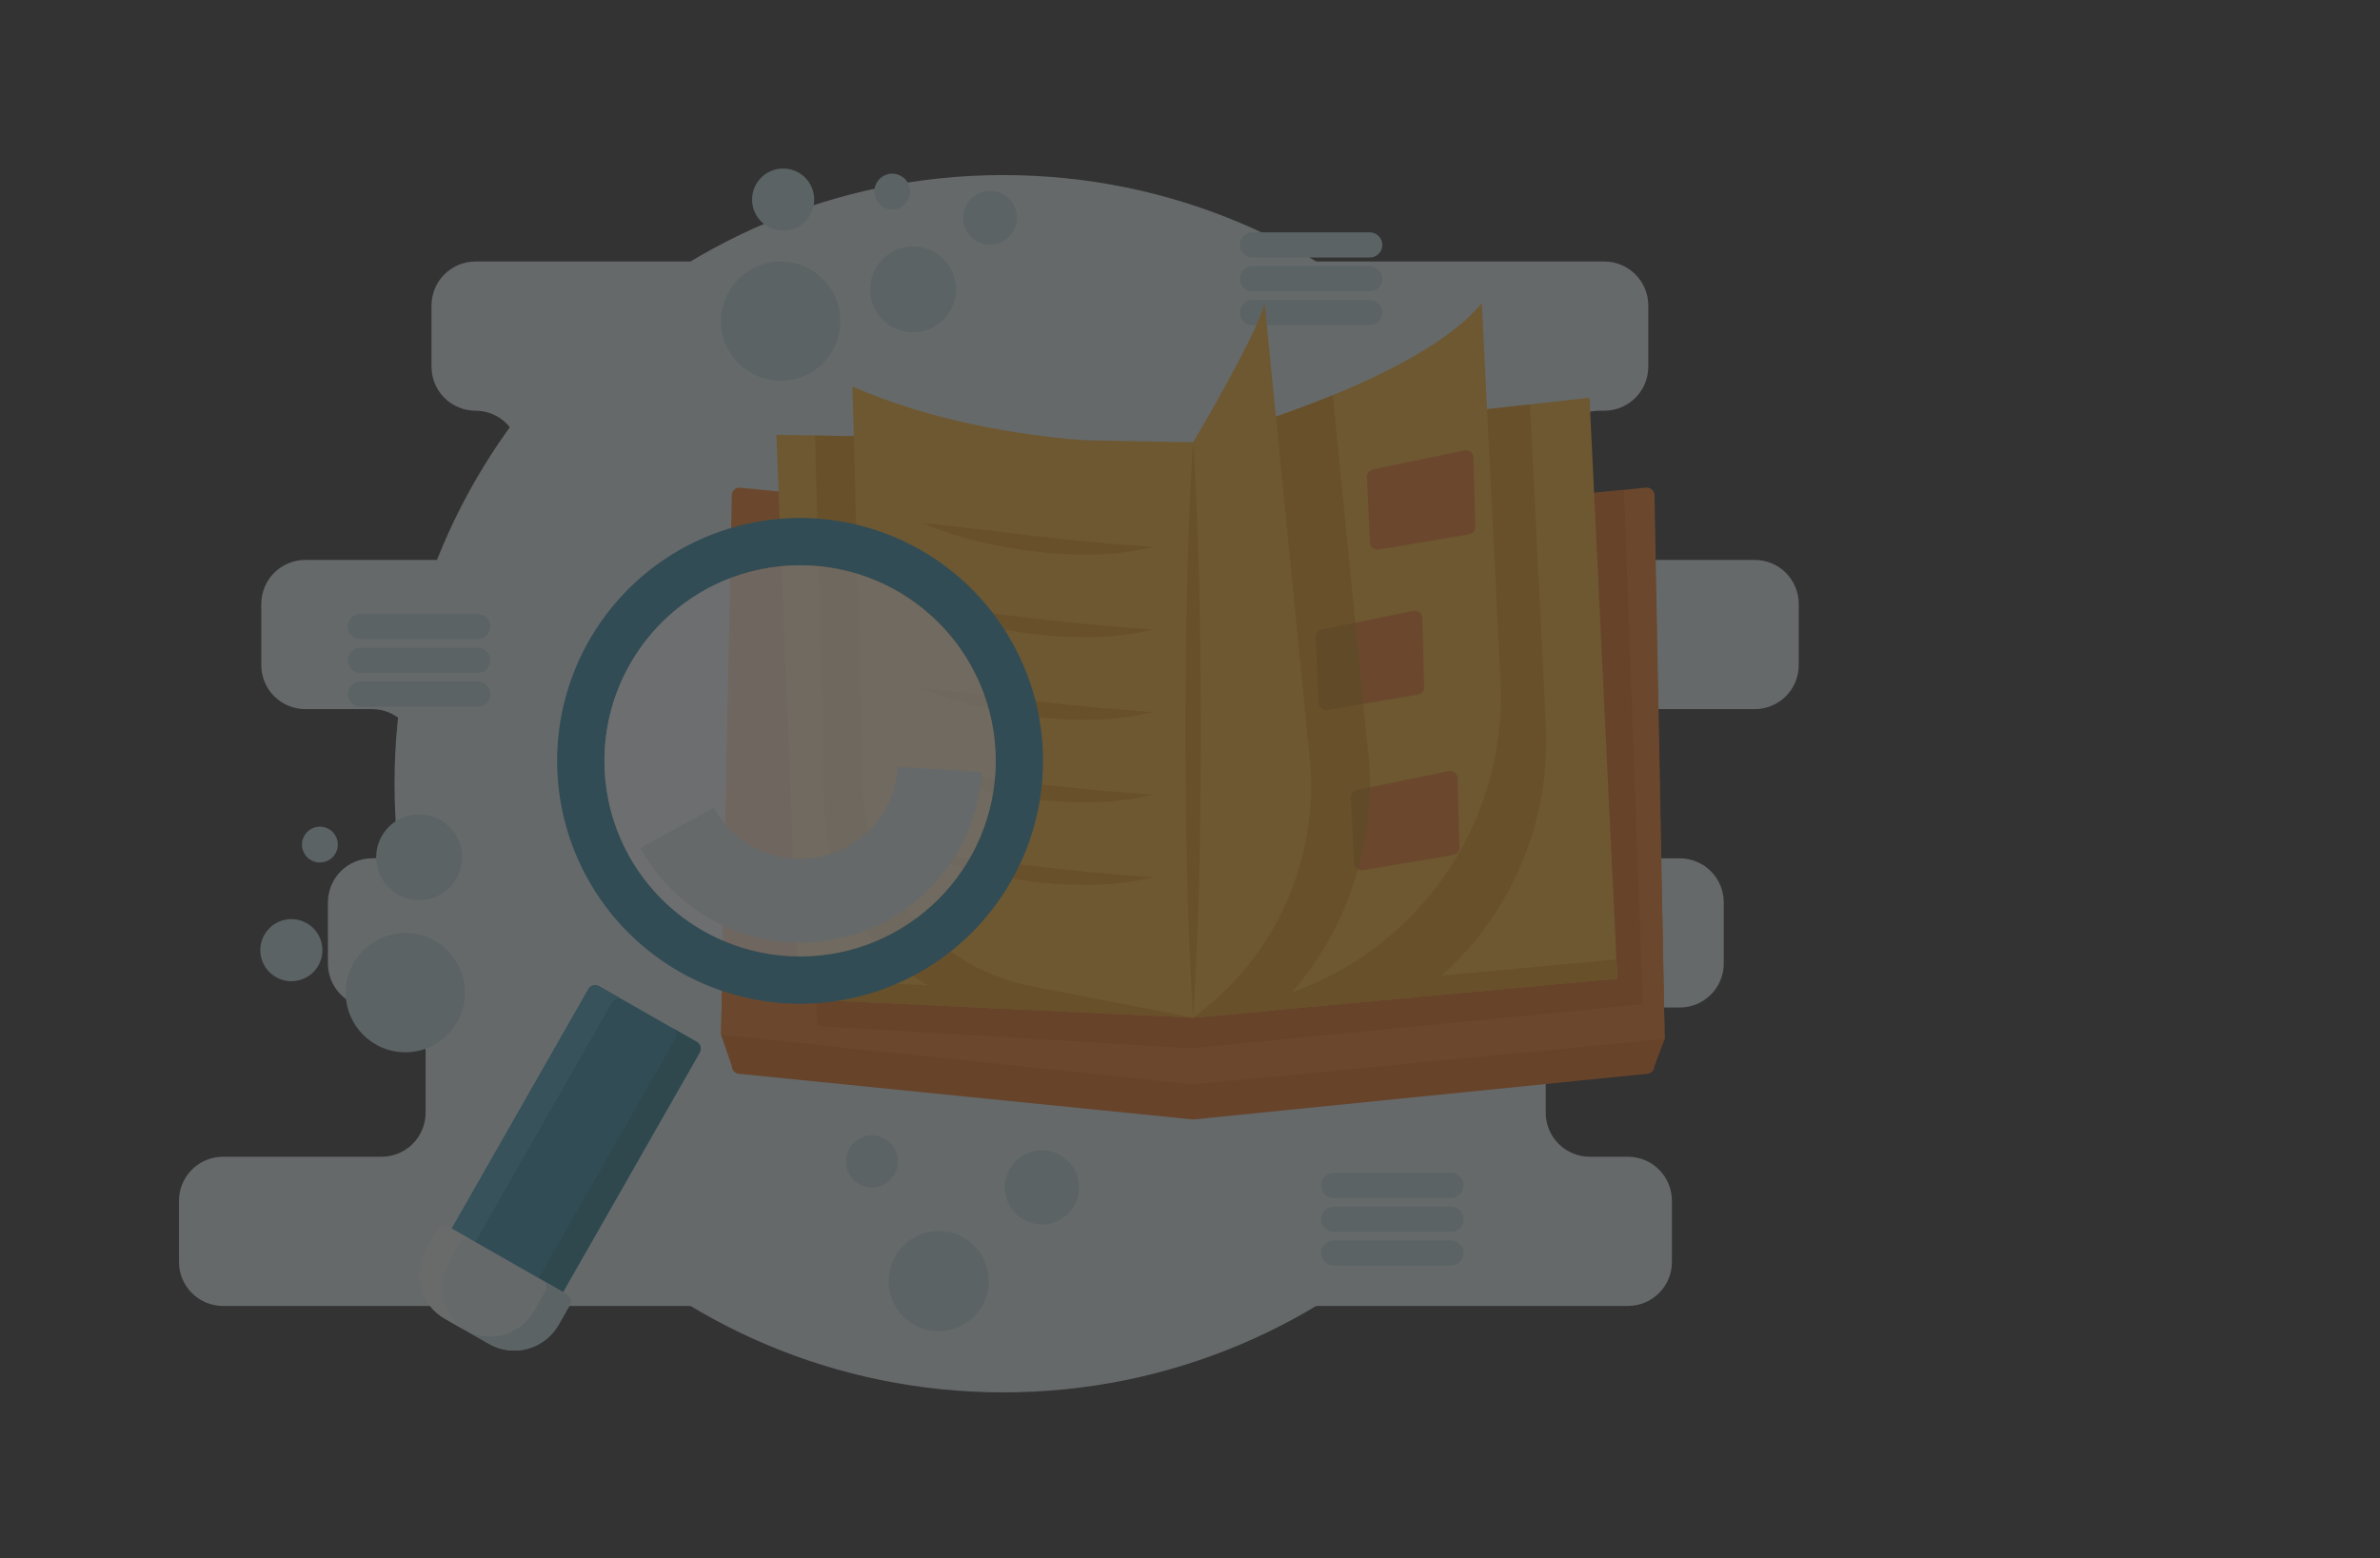 <svg width="284" height="186" viewBox="0 0 284 186" fill="none" xmlns="http://www.w3.org/2000/svg">
<rect x="0" y="0" width="284" height="186" fill="#333333" stroke="none"/>
<g opacity="0.3">
<path d="M119.724 166.194C159.847 166.194 192.372 133.668 192.372 93.546C192.372 53.424 159.847 20.898 119.724 20.898C79.602 20.898 47.076 53.424 47.076 93.546C47.076 133.668 79.602 166.194 119.724 166.194Z" fill="#DBE8EC"/>
<path d="M214.64 79.389V72.084C214.64 70.691 214.087 69.355 213.102 68.37C212.117 67.385 210.781 66.832 209.388 66.832H190.85C189.457 66.832 188.121 66.279 187.136 65.294C186.151 64.309 185.597 62.973 185.597 61.58V54.275C185.597 52.882 186.151 51.546 187.136 50.561C188.121 49.576 189.457 49.023 190.85 49.023H191.435C192.125 49.023 192.808 48.887 193.445 48.623C194.082 48.359 194.661 47.972 195.149 47.484C195.636 46.997 196.023 46.418 196.287 45.781C196.551 45.143 196.687 44.46 196.687 43.771V36.466C196.687 35.776 196.551 35.093 196.287 34.456C196.023 33.819 195.636 33.239 195.149 32.752C194.661 32.264 194.082 31.877 193.445 31.613C192.808 31.349 192.125 31.213 191.435 31.213H56.742C55.349 31.213 54.013 31.767 53.029 32.752C52.044 33.737 51.49 35.073 51.49 36.466V43.771C51.49 44.46 51.626 45.143 51.89 45.781C52.154 46.418 52.541 46.997 53.029 47.484C53.516 47.972 54.095 48.359 54.732 48.623C55.37 48.887 56.053 49.023 56.742 49.023C57.432 49.023 58.115 49.159 58.752 49.423C59.389 49.687 59.968 50.073 60.456 50.561C60.944 51.049 61.331 51.628 61.595 52.265C61.859 52.902 61.995 53.585 61.995 54.275V61.58C61.995 62.27 61.859 62.953 61.595 63.59C61.331 64.227 60.944 64.806 60.456 65.294C59.968 65.781 59.389 66.168 58.752 66.432C58.115 66.696 57.432 66.832 56.742 66.832H36.432C35.039 66.832 33.703 67.385 32.718 68.37C31.733 69.355 31.179 70.691 31.179 72.084V79.389C31.179 80.782 31.733 82.118 32.718 83.103C33.703 84.088 35.039 84.641 36.432 84.641H44.401C45.091 84.641 45.774 84.777 46.411 85.041C47.048 85.305 47.627 85.692 48.115 86.18C48.603 86.667 48.99 87.246 49.254 87.884C49.518 88.521 49.653 89.204 49.653 89.894V97.198C49.653 97.888 49.518 98.571 49.254 99.208C48.99 99.846 48.603 100.425 48.115 100.912C47.627 101.4 47.048 101.787 46.411 102.051C45.774 102.315 45.091 102.451 44.401 102.451H44.382C43.692 102.451 43.009 102.587 42.372 102.851C41.735 103.114 41.156 103.501 40.668 103.989C40.18 104.477 39.794 105.056 39.529 105.693C39.266 106.33 39.13 107.013 39.13 107.703V115.008C39.13 116.401 39.683 117.737 40.668 118.722C41.653 119.707 42.989 120.26 44.382 120.26H45.535C46.928 120.26 48.264 120.813 49.249 121.798C50.234 122.783 50.787 124.119 50.787 125.512V132.817C50.787 133.507 50.651 134.19 50.387 134.827C50.123 135.464 49.737 136.043 49.249 136.531C48.761 137.019 48.182 137.406 47.545 137.669C46.908 137.933 46.225 138.069 45.535 138.069H26.612C25.219 138.069 23.883 138.623 22.898 139.608C21.913 140.593 21.359 141.929 21.359 143.322V150.626C21.359 151.316 21.495 151.999 21.759 152.636C22.023 153.274 22.41 153.853 22.898 154.34C23.385 154.828 23.964 155.215 24.602 155.479C25.239 155.743 25.922 155.879 26.612 155.879H194.255C194.944 155.879 195.627 155.743 196.265 155.479C196.902 155.215 197.481 154.828 197.969 154.34C198.456 153.853 198.843 153.274 199.107 152.636C199.371 151.999 199.507 151.316 199.507 150.626V143.322C199.507 141.929 198.953 140.593 197.969 139.608C196.984 138.623 195.648 138.069 194.255 138.069H189.701C189.011 138.069 188.328 137.933 187.691 137.67C187.054 137.406 186.475 137.019 185.987 136.531C185.499 136.043 185.112 135.464 184.848 134.827C184.584 134.19 184.449 133.507 184.449 132.817V125.512C184.449 124.822 184.584 124.139 184.848 123.502C185.112 122.865 185.499 122.286 185.987 121.798C186.475 121.311 187.054 120.924 187.691 120.66C188.328 120.396 189.011 120.26 189.701 120.26H200.438C201.128 120.26 201.811 120.124 202.448 119.86C203.086 119.596 203.665 119.209 204.152 118.722C204.64 118.234 205.027 117.655 205.291 117.018C205.555 116.38 205.691 115.697 205.691 115.008V107.703C205.691 107.013 205.555 106.33 205.291 105.693C205.027 105.056 204.64 104.477 204.152 103.989C203.665 103.501 203.086 103.114 202.448 102.851C201.811 102.587 201.128 102.451 200.438 102.451H197.181C195.788 102.451 194.452 101.897 193.467 100.912C192.482 99.927 191.929 98.591 191.929 97.198V89.894C191.929 88.501 192.482 87.165 193.467 86.18C194.452 85.195 195.788 84.641 197.181 84.641H209.388C210.781 84.641 212.117 84.088 213.102 83.103C214.087 82.118 214.64 80.782 214.64 79.389Z" fill="#DBE8EC"/>
<path d="M149.455 29.236H163.449" stroke="#B9D4DB" stroke-width="3" stroke-miterlimit="10" stroke-linecap="round"/>
<path d="M149.455 33.269H163.449" stroke="#B9D4DB" stroke-width="3" stroke-miterlimit="10" stroke-linecap="round"/>
<path d="M149.455 37.303H163.449" stroke="#B9D4DB" stroke-width="3" stroke-miterlimit="10" stroke-linecap="round"/>
<path d="M159.149 141.497H173.144" stroke="#B9D4DB" stroke-width="3" stroke-miterlimit="10" stroke-linecap="round"/>
<path d="M159.149 145.531H173.144" stroke="#B9D4DB" stroke-width="3" stroke-miterlimit="10" stroke-linecap="round"/>
<path d="M159.149 149.564H173.144" stroke="#B9D4DB" stroke-width="3" stroke-miterlimit="10" stroke-linecap="round"/>
<path d="M43.013 74.784H57.007" stroke="#B9D4DB" stroke-width="3" stroke-miterlimit="10" stroke-linecap="round"/>
<path d="M43.013 78.817H57.007" stroke="#B9D4DB" stroke-width="3" stroke-miterlimit="10" stroke-linecap="round"/>
<path d="M43.013 82.851H57.007" stroke="#B9D4DB" stroke-width="3" stroke-miterlimit="10" stroke-linecap="round"/>
<path d="M196.598 128.166L142.376 133.621L88.155 128.166C87.927 128.143 87.716 128.036 87.563 127.867C87.409 127.697 87.324 127.476 87.324 127.248L86.046 123.511L87.324 62.285L142.376 67.824L197.429 62.285L198.643 124.009L197.429 127.248C197.429 127.476 197.344 127.697 197.19 127.867C197.037 128.036 196.826 128.143 196.598 128.166Z" fill="#E06714"/>
<path d="M198.643 124.009L142.376 129.439L86.046 123.511L87.324 59.124C87.324 58.995 87.351 58.868 87.403 58.75C87.456 58.632 87.532 58.526 87.628 58.44C87.724 58.353 87.837 58.288 87.959 58.247C88.082 58.207 88.211 58.193 88.34 58.206L142.376 63.642L196.413 58.206C196.542 58.193 196.671 58.207 196.794 58.247C196.916 58.288 197.029 58.353 197.125 58.44C197.221 58.526 197.297 58.632 197.349 58.75C197.402 58.868 197.429 58.995 197.429 59.124L198.643 124.009Z" fill="#EE781D"/>
<path d="M141.933 125.119L196.04 119.855L193.784 58.47L145.972 63.28L141.933 125.119Z" fill="#E06714"/>
<path d="M141.933 56.442L189.232 51.125L191.422 120.304L141.933 125.119V56.442Z" fill="#E06714"/>
<path d="M144.592 55.999L94.856 55.113L97.515 122.461L141.933 125.119L144.592 55.999Z" fill="#E06714"/>
<path d="M142.376 52.787L189.674 47.47L192.998 116.811L142.376 121.464V52.787Z" fill="#F9AE2B"/>
<path d="M142.376 119.168V121.464L192.998 116.811L192.888 114.526L142.376 119.168Z" fill="#E59413"/>
<path d="M142.376 52.787L92.641 51.901L95.299 119.248L142.376 121.464V52.787Z" fill="#F9AE2B"/>
<path d="M95.299 119.248L142.376 121.464V119.099L95.299 116.883V119.248Z" fill="#E59413"/>
<path d="M98.431 96.778C98.573 102.192 100.473 107.412 103.844 111.651C107.214 115.89 111.872 118.917 117.115 120.275L137.835 121.25V55.667C137.835 55.667 122.179 56.778 105.946 52.138L97.26 51.983L98.431 96.778Z" fill="#E59413"/>
<path d="M168.796 119.036C173.91 115.387 178.025 110.511 180.763 104.856C183.5 99.201 184.772 92.948 184.462 86.673L182.564 48.269L171.093 49.559C160.607 54.868 147.785 58.195 147.785 58.195V120.967L168.796 119.036Z" fill="#E59413"/>
<path d="M142.376 52.787C142.376 52.787 168.85 45.919 176.826 36.171L179.054 81.265C179.486 90.007 176.846 98.624 171.591 105.622C166.336 112.621 158.798 117.561 150.283 119.585L142.376 121.464V52.787Z" fill="#F9AE2B"/>
<path d="M149.414 52.787L142.376 121.464C142.376 121.464 151.338 120.787 152.041 120.575C159.91 113.357 164.391 101.228 163.323 90.453L159.033 47.17C156.186 48.339 153.394 49.35 150.933 50.181C150.031 51.75 149.414 52.787 149.414 52.787Z" fill="#E59413"/>
<path d="M142.376 52.787C142.376 52.787 150.02 39.938 150.906 36.171L156.285 90.453C156.873 96.386 155.899 102.37 153.459 107.81C151.019 113.25 147.198 117.957 142.377 121.464L142.376 52.787Z" fill="#F9AE2B"/>
<path d="M142.376 52.787C142.376 52.787 120.555 54.337 101.724 46.141L102.973 93.898C103.121 99.579 105.204 105.038 108.877 109.374C112.549 113.71 117.592 116.662 123.17 117.743L142.376 121.464V52.787Z" fill="#F9AE2B"/>
<path d="M142.376 52.787C142.758 58.51 142.958 64.233 143.094 69.956C143.179 72.817 143.198 75.679 143.248 78.541L143.299 87.125L143.25 95.71C143.199 98.571 143.182 101.433 143.096 104.294C142.961 110.018 142.76 115.741 142.376 121.464C141.992 115.741 141.791 110.018 141.656 104.294C141.57 101.433 141.554 98.571 141.502 95.71L141.454 87.125L141.505 78.541C141.555 75.679 141.574 72.817 141.659 69.956C141.794 64.233 141.994 58.51 142.376 52.787Z" fill="#E59413"/>
<path d="M110.139 62.458C112.466 62.655 114.749 62.935 117.031 63.203L123.849 64.02C126.119 64.287 128.387 64.51 130.664 64.733C132.943 64.95 135.221 65.084 137.554 65.283C135.281 65.832 132.956 66.134 130.618 66.184C128.287 66.235 125.954 66.124 123.638 65.853C121.327 65.582 119.034 65.173 116.772 64.627C114.503 64.094 112.284 63.369 110.139 62.458Z" fill="#E59413"/>
<path d="M110.139 72.315C112.466 72.511 114.749 72.792 117.031 73.06L123.849 73.876C126.119 74.144 128.387 74.367 130.664 74.589C132.943 74.806 135.221 74.941 137.554 75.139C135.281 75.688 132.956 75.99 130.618 76.04C128.287 76.091 125.954 75.981 123.638 75.71C121.327 75.439 119.034 75.029 116.772 74.483C114.503 73.95 112.284 73.225 110.139 72.315Z" fill="#E59413"/>
<path d="M110.139 82.171C112.466 82.368 114.749 82.648 117.031 82.916L123.849 83.733C126.119 84 128.387 84.223 130.664 84.446C132.943 84.663 135.221 84.797 137.554 84.996C135.281 85.545 132.956 85.847 130.618 85.897C128.287 85.947 125.954 85.837 123.638 85.566C121.327 85.295 119.034 84.885 116.772 84.34C114.503 83.807 112.284 83.081 110.139 82.171Z" fill="#E59413"/>
<path d="M110.139 92.027C112.466 92.224 114.749 92.504 117.031 92.773L123.849 93.589C126.119 93.856 128.387 94.079 130.664 94.302C132.943 94.519 135.221 94.653 137.554 94.852C135.281 95.401 132.956 95.703 130.618 95.753C128.287 95.804 125.954 95.693 123.638 95.422C121.327 95.151 119.034 94.742 116.772 94.196C114.503 93.663 112.284 92.938 110.139 92.027Z" fill="#E59413"/>
<path d="M110.139 101.884C112.466 102.081 114.749 102.361 117.031 102.629L123.849 103.445C126.119 103.713 128.387 103.936 130.664 104.158C132.943 104.375 135.221 104.51 137.554 104.708C135.281 105.258 132.956 105.56 130.618 105.609C128.287 105.66 125.954 105.55 123.638 105.279C121.327 105.008 119.034 104.598 116.772 104.052C114.503 103.52 112.284 102.794 110.139 101.884Z" fill="#E59413"/>
<path d="M175.313 63.777L164.561 65.591C164.442 65.614 164.319 65.613 164.2 65.589C164.082 65.565 163.969 65.517 163.868 65.45C163.768 65.382 163.682 65.295 163.615 65.194C163.548 65.093 163.502 64.979 163.478 64.86L163.122 57.093C163.099 56.974 163.099 56.852 163.124 56.733C163.148 56.614 163.195 56.502 163.263 56.401C163.331 56.301 163.418 56.215 163.519 56.148C163.62 56.081 163.733 56.034 163.852 56.011L174.742 53.773C174.861 53.75 174.984 53.751 175.103 53.775C175.221 53.799 175.334 53.846 175.435 53.914C175.535 53.982 175.621 54.069 175.688 54.17C175.755 54.271 175.801 54.384 175.825 54.503L176.043 62.695C176.09 62.935 176.039 63.184 175.902 63.387C175.765 63.59 175.553 63.731 175.313 63.777Z" fill="#EE781D"/>
<path d="M169.209 82.913L158.457 84.726C158.338 84.749 158.215 84.749 158.096 84.725C157.978 84.7 157.865 84.653 157.764 84.585C157.664 84.517 157.578 84.43 157.511 84.329C157.444 84.228 157.398 84.115 157.374 83.996L157.018 76.229C156.971 75.989 157.022 75.74 157.159 75.537C157.296 75.334 157.508 75.194 157.748 75.147L168.638 72.909C168.757 72.886 168.88 72.886 168.999 72.91C169.117 72.935 169.23 72.982 169.331 73.05C169.431 73.118 169.517 73.205 169.584 73.306C169.651 73.407 169.697 73.52 169.721 73.639L169.939 81.831C169.962 81.95 169.962 82.072 169.937 82.191C169.913 82.31 169.866 82.423 169.798 82.523C169.73 82.624 169.643 82.71 169.542 82.777C169.441 82.844 169.328 82.89 169.209 82.913Z" fill="#EE781D"/>
<path d="M157.748 75.147C157.508 75.194 157.296 75.334 157.159 75.537C157.022 75.74 156.971 75.989 157.018 76.229L157.374 83.996C157.421 84.236 157.561 84.448 157.764 84.585C157.967 84.722 158.216 84.773 158.457 84.726L162.684 84.013L161.725 74.33L157.748 75.147Z" fill="#CE800D"/>
<path d="M173.417 102.049L162.665 103.862C162.425 103.909 162.176 103.858 161.973 103.721C161.77 103.584 161.63 103.372 161.583 103.132L161.226 95.365C161.203 95.246 161.204 95.123 161.228 95.005C161.252 94.886 161.3 94.773 161.367 94.672C161.435 94.572 161.522 94.486 161.623 94.419C161.724 94.352 161.838 94.306 161.957 94.283L172.847 92.044C172.966 92.021 173.088 92.022 173.207 92.046C173.326 92.07 173.439 92.118 173.539 92.186C173.64 92.253 173.726 92.34 173.793 92.441C173.86 92.543 173.906 92.656 173.929 92.775L174.148 100.967C174.171 101.086 174.17 101.208 174.146 101.327C174.122 101.445 174.074 101.558 174.007 101.659C173.939 101.759 173.852 101.845 173.751 101.912C173.65 101.979 173.536 102.025 173.417 102.049Z" fill="#EE781D"/>
<path d="M161.957 94.283C161.716 94.329 161.504 94.469 161.367 94.672C161.23 94.875 161.18 95.124 161.226 95.365L161.583 103.132C161.609 103.263 161.664 103.388 161.743 103.496C161.822 103.605 161.925 103.694 162.042 103.759C162.95 100.574 163.431 97.282 163.473 93.971L161.957 94.283Z" fill="#CE800D"/>
<path d="M112.019 158.897C115.322 158.897 118 156.219 118 152.915C118 149.612 115.322 146.934 112.019 146.934C108.715 146.934 106.037 149.612 106.037 152.915C106.037 156.219 108.715 158.897 112.019 158.897Z" fill="#B9D4DB"/>
<path d="M104.043 141.727C105.756 141.727 107.144 140.339 107.144 138.626C107.144 136.913 105.756 135.524 104.043 135.524C102.33 135.524 100.941 136.913 100.941 138.626C100.941 140.339 102.33 141.727 104.043 141.727Z" fill="#B9D4DB"/>
<path d="M124.332 146.158C126.779 146.158 128.762 144.174 128.762 141.727C128.762 139.28 126.779 137.297 124.332 137.297C121.885 137.297 119.901 139.28 119.901 141.727C119.901 144.174 121.885 146.158 124.332 146.158Z" fill="#B9D4DB"/>
<path d="M48.367 125.598C52.297 125.598 55.484 122.412 55.484 118.481C55.484 114.551 52.297 111.364 48.367 111.364C44.436 111.364 41.25 114.551 41.25 118.481C41.25 122.412 44.436 125.598 48.367 125.598Z" fill="#B9D4DB"/>
<path d="M34.768 117.119C36.815 117.119 38.475 115.459 38.475 113.412C38.475 111.365 36.815 109.705 34.768 109.705C32.72 109.705 31.061 111.365 31.061 113.412C31.061 115.459 32.72 117.119 34.768 117.119Z" fill="#B9D4DB"/>
<path d="M38.172 102.949C39.353 102.949 40.311 101.992 40.311 100.811C40.311 99.63 39.353 98.672 38.172 98.672C36.992 98.672 36.034 99.63 36.034 100.811C36.034 101.992 36.992 102.949 38.172 102.949Z" fill="#B9D4DB"/>
<path d="M50.01 107.45C52.841 107.45 55.136 105.155 55.136 102.324C55.136 99.493 52.841 97.198 50.01 97.198C47.179 97.198 44.884 99.493 44.884 102.324C44.884 105.155 47.179 107.45 50.01 107.45Z" fill="#B9D4DB"/>
<path d="M93.163 45.449C97.093 45.449 100.28 42.263 100.28 38.332C100.28 34.401 97.093 31.215 93.163 31.215C89.232 31.215 86.046 34.401 86.046 38.332C86.046 42.263 89.232 45.449 93.163 45.449Z" fill="#B9D4DB"/>
<path d="M93.451 27.529C95.499 27.529 97.158 25.869 97.158 23.822C97.158 21.774 95.499 20.114 93.451 20.114C91.404 20.114 89.744 21.774 89.744 23.822C89.744 25.869 91.404 27.529 93.451 27.529Z" fill="#B9D4DB"/>
<path d="M118.143 29.196C119.915 29.196 121.351 27.759 121.351 25.988C121.351 24.215 119.915 22.779 118.143 22.779C116.371 22.779 114.934 24.215 114.934 25.988C114.934 27.759 116.371 29.196 118.143 29.196Z" fill="#B9D4DB"/>
<path d="M106.47 25.008C107.651 25.008 108.608 24.051 108.608 22.87C108.608 21.689 107.651 20.731 106.47 20.731C105.289 20.731 104.332 21.689 104.332 22.87C104.332 24.051 105.289 25.008 106.47 25.008Z" fill="#B9D4DB"/>
<path d="M108.955 39.668C111.786 39.668 114.081 37.373 114.081 34.542C114.081 31.71 111.786 29.416 108.955 29.416C106.124 29.416 103.829 31.71 103.829 34.542C103.829 37.373 106.124 39.668 108.955 39.668Z" fill="#B9D4DB"/>
<path d="M85.106 115.844L77.817 111.687L73.66 118.975L80.948 123.132L85.106 115.844Z" fill="#DBE8EC"/>
<path d="M112.928 113.966C117.506 110.514 120.958 105.781 122.846 100.367C124.735 94.953 124.976 89.101 123.539 83.55C122.101 77.999 119.05 72.999 114.771 69.181C110.492 65.364 105.178 62.902 99.499 62.105C93.821 61.309 88.034 62.214 82.869 64.706C77.705 67.199 73.396 71.166 70.487 76.108C67.578 81.049 66.199 86.742 66.525 92.467C66.852 98.191 68.868 103.691 72.32 108.27C74.612 111.31 77.48 113.87 80.762 115.802C84.043 117.734 87.673 119.001 91.444 119.53C95.215 120.059 99.053 119.84 102.739 118.885C106.425 117.93 109.887 116.259 112.928 113.966ZM76.833 104.871C74.053 101.185 72.428 96.757 72.165 92.147C71.901 87.537 73.01 82.952 75.352 78.973C77.694 74.994 81.164 71.798 85.322 69.791C89.48 67.783 94.14 67.054 98.713 67.695C103.285 68.336 107.565 70.319 111.011 73.393C114.457 76.466 116.914 80.493 118.071 84.963C119.228 89.433 119.034 94.145 117.513 98.505C115.992 102.865 113.212 106.675 109.525 109.455C104.581 113.181 98.361 114.791 92.23 113.932C86.1 113.072 80.561 109.813 76.833 104.871Z" fill="#3086A3"/>
<path opacity="0.76" d="M95.472 114.161C108.365 114.161 118.817 103.709 118.817 90.816C118.817 77.923 108.365 67.472 95.472 67.472C82.579 67.472 72.127 77.923 72.127 90.816C72.127 103.709 82.579 114.161 95.472 114.161Z" fill="white"/>
<path d="M112.139 91.841C111.917 95.457 110.524 98.903 108.172 101.659C105.819 104.414 102.634 106.33 99.097 107.116C95.561 107.903 91.864 107.518 88.565 106.02C85.267 104.521 82.545 101.99 80.811 98.809" stroke="#DBE8EC" stroke-width="10" stroke-miterlimit="10"/>
<path d="M83.151 124.365L71.477 117.707C71.034 117.454 70.47 117.608 70.218 118.051L53.142 147.989C52.889 148.432 53.044 148.996 53.486 149.248L65.161 155.907C65.604 156.16 66.167 156.005 66.42 155.563L83.496 125.624C83.748 125.182 83.594 124.618 83.151 124.365Z" fill="#3086A3"/>
<path d="M66.42 155.563L83.496 125.624C83.556 125.519 83.595 125.403 83.61 125.283C83.625 125.163 83.616 125.04 83.584 124.924C83.552 124.807 83.498 124.697 83.423 124.601C83.349 124.506 83.257 124.425 83.151 124.365L80.248 122.709C80.46 122.831 80.616 123.031 80.681 123.268C80.745 123.504 80.713 123.756 80.592 123.968L63.516 153.906C63.456 154.012 63.376 154.104 63.28 154.178C63.185 154.253 63.075 154.307 62.958 154.339C62.841 154.371 62.719 154.38 62.599 154.365C62.479 154.35 62.363 154.311 62.257 154.251L65.161 155.907C65.266 155.967 65.382 156.006 65.503 156.021C65.623 156.036 65.745 156.028 65.862 155.996C65.979 155.964 66.088 155.909 66.184 155.835C66.28 155.76 66.36 155.668 66.42 155.563Z" fill="#25788E"/>
<path d="M55.95 149.591L73.025 119.653C73.085 119.547 73.165 119.455 73.261 119.38C73.357 119.306 73.466 119.251 73.583 119.219C73.7 119.187 73.822 119.179 73.943 119.194C74.063 119.209 74.179 119.248 74.284 119.308L77.509 121.147L71.477 117.707C71.264 117.585 71.012 117.553 70.776 117.618C70.54 117.683 70.339 117.838 70.217 118.051L53.142 147.989C53.02 148.202 52.989 148.454 53.053 148.69C53.118 148.926 53.274 149.127 53.486 149.248L56.294 150.85C56.189 150.79 56.096 150.71 56.022 150.614C55.948 150.518 55.893 150.408 55.861 150.292C55.829 150.175 55.82 150.053 55.836 149.932C55.851 149.812 55.889 149.696 55.95 149.591Z" fill="#409CB5"/>
<path d="M59.52 152.689L65.161 155.907H65.161L59.52 152.689Z" fill="#409CB5"/>
<path d="M53.428 146.378L67.662 154.497C67.874 154.618 68.03 154.819 68.095 155.055C68.159 155.291 68.127 155.543 68.006 155.756L66.647 158.138C65.848 159.539 64.526 160.565 62.97 160.99C61.415 161.416 59.754 161.206 58.353 160.407L53.079 157.399C52.386 157.004 51.777 156.475 51.287 155.844C50.798 155.213 50.438 154.492 50.227 153.722C50.016 152.952 49.959 152.148 50.059 151.355C50.159 150.563 50.414 149.798 50.81 149.105L52.169 146.723C52.29 146.51 52.491 146.354 52.727 146.29C52.963 146.225 53.215 146.257 53.428 146.378Z" fill="#DBE8EC"/>
<path d="M53.57 150.7L54.928 148.318C55.05 148.105 55.251 147.949 55.487 147.885C55.723 147.82 55.975 147.852 56.188 147.973L67.807 154.601C67.762 154.561 67.713 154.526 67.661 154.497L53.427 146.378C53.215 146.257 52.963 146.225 52.726 146.29C52.49 146.354 52.289 146.51 52.168 146.723L50.809 149.105C50.011 150.506 49.801 152.166 50.226 153.722C50.652 155.277 51.678 156.6 53.079 157.399L55.538 158.802C54.239 157.957 53.311 156.648 52.945 155.142C52.579 153.636 52.803 152.047 53.57 150.7Z" fill="#E8EEEF"/>
<path d="M66.647 158.138L68.006 155.756C68.127 155.543 68.159 155.291 68.094 155.055C68.03 154.819 67.874 154.618 67.662 154.497L64.745 152.833C64.957 152.955 65.112 153.156 65.176 153.391C65.24 153.627 65.209 153.879 65.088 154.091L63.729 156.473C62.93 157.874 61.607 158.9 60.052 159.325C58.496 159.751 56.835 159.541 55.434 158.742L53.074 157.396L53.079 157.399L58.353 160.407C59.046 160.803 59.811 161.058 60.603 161.158C61.396 161.258 62.2 161.201 62.97 160.99C63.74 160.78 64.461 160.419 65.092 159.93C65.723 159.44 66.252 158.831 66.647 158.138Z" fill="#BAD5DB"/>
</g>
</svg>
